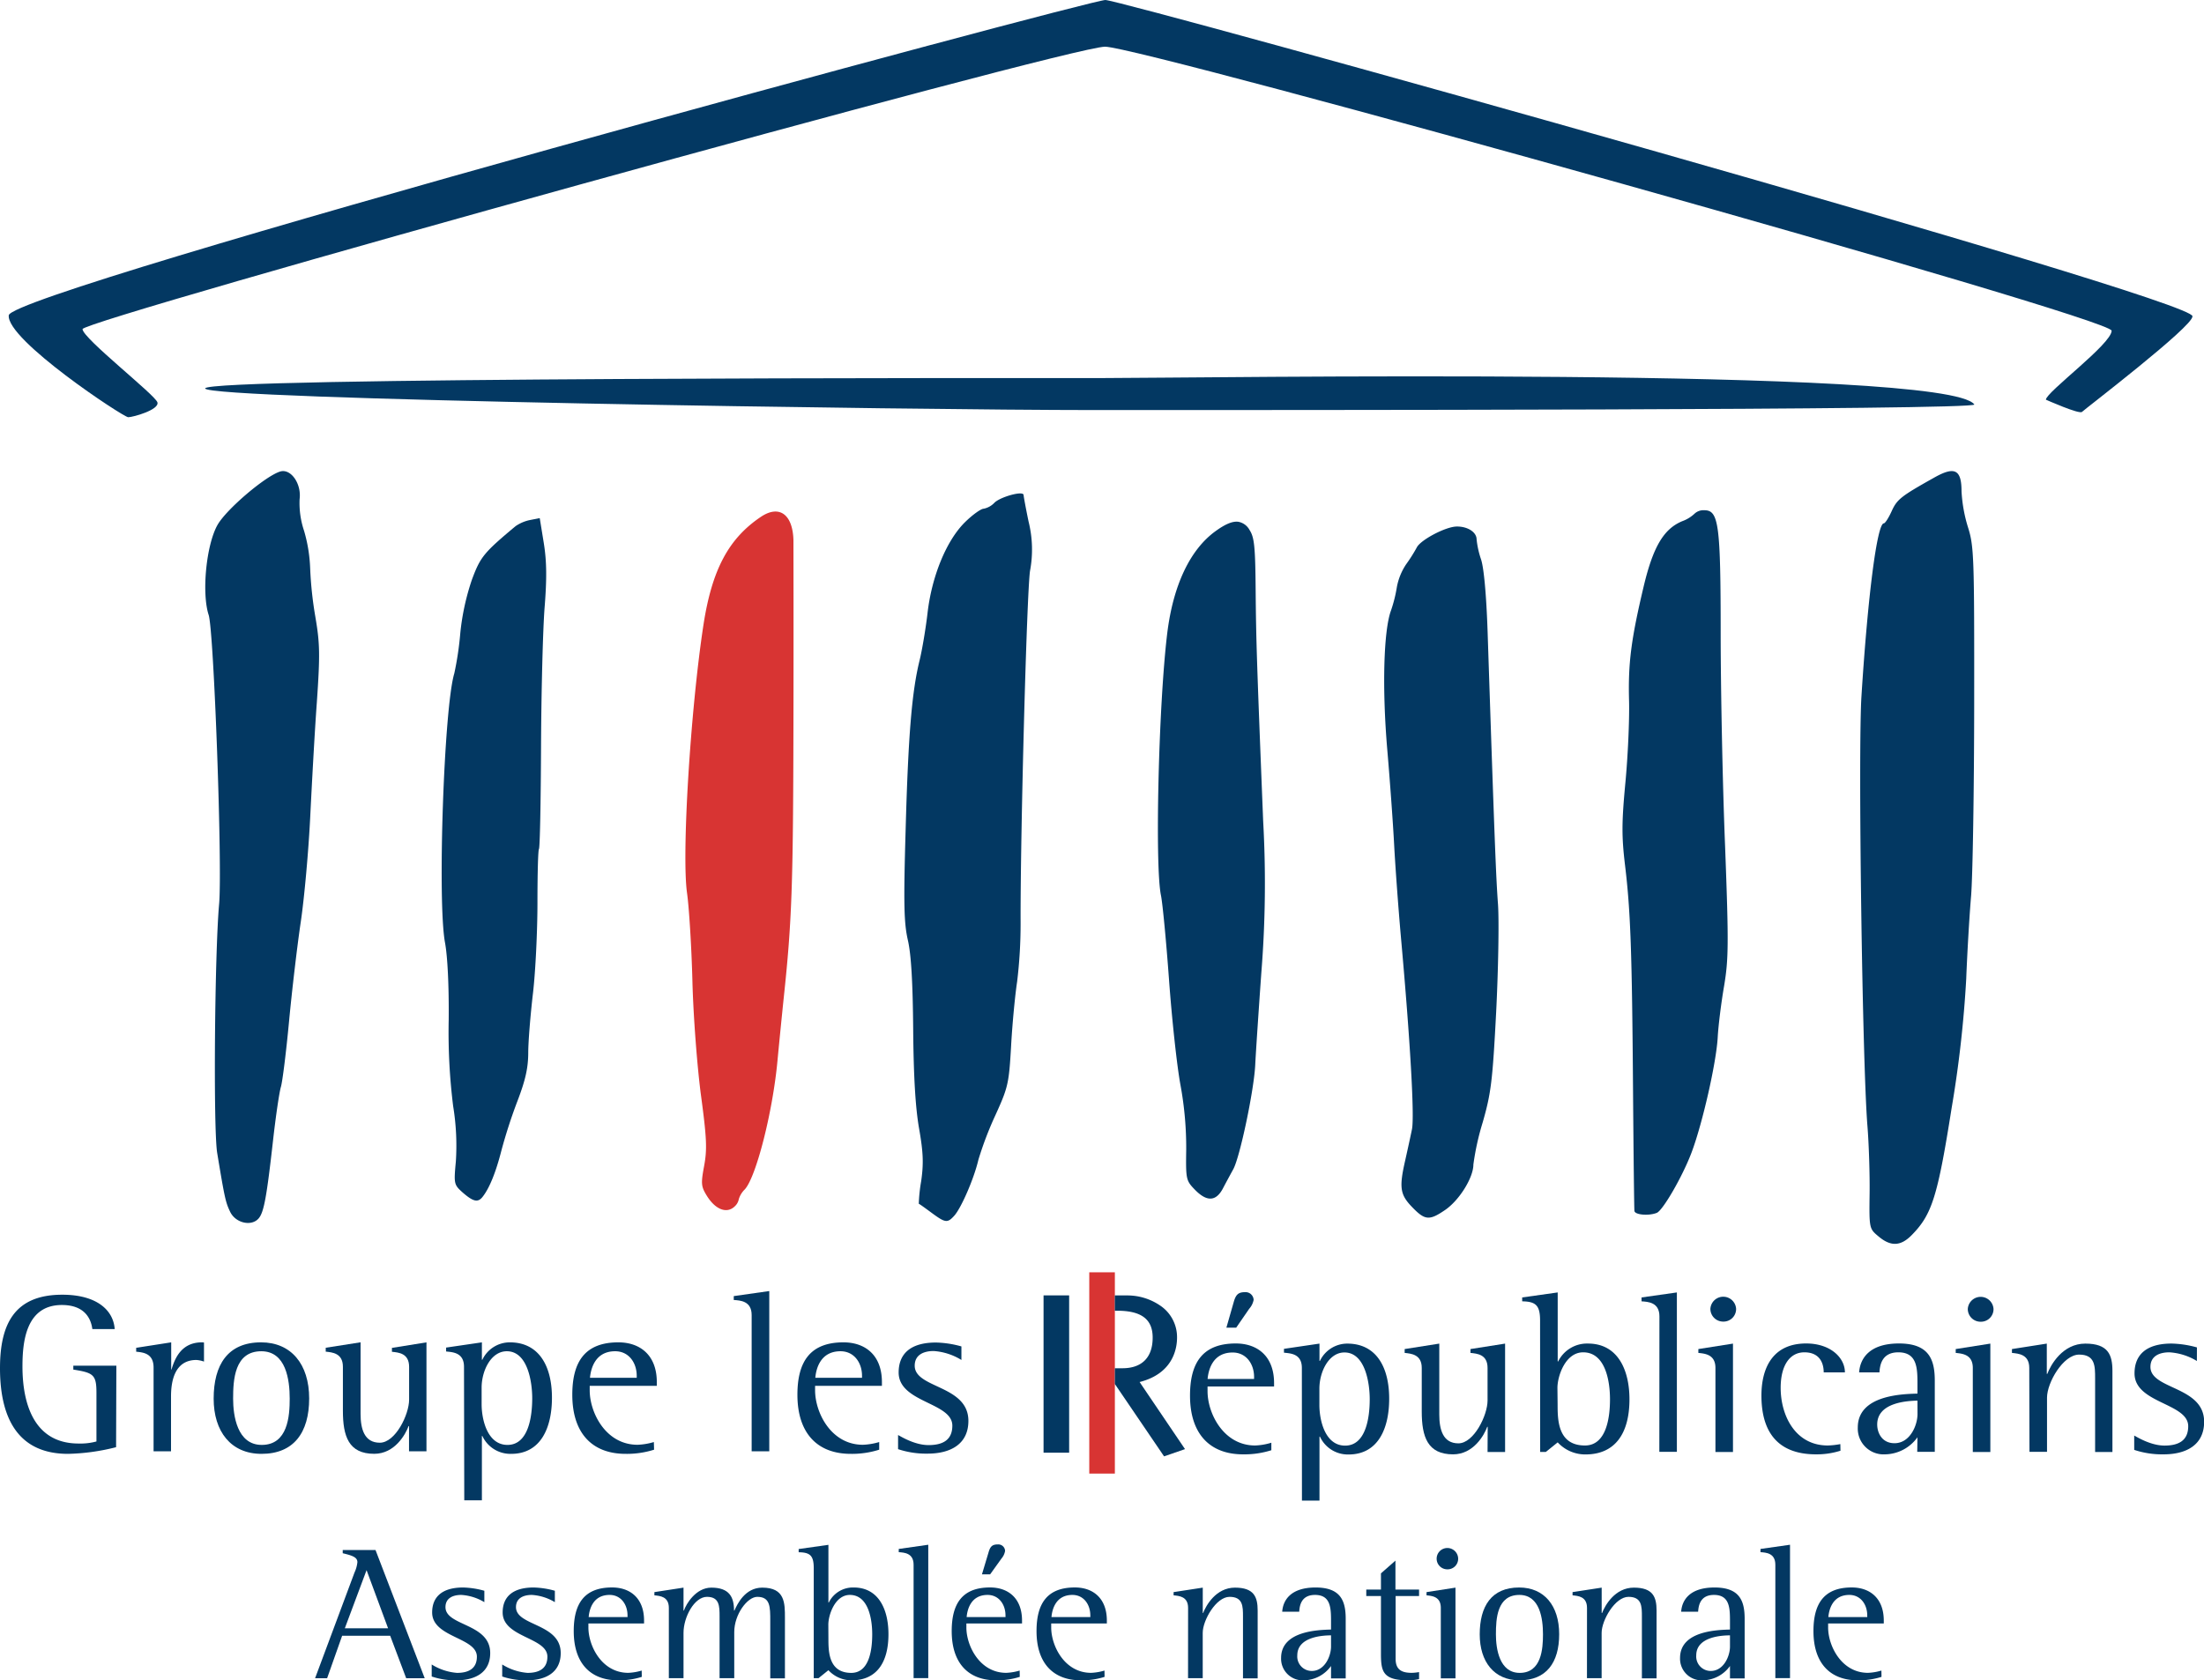 <svg id="Layer_1" data-name="Layer 1" xmlns="http://www.w3.org/2000/svg" viewBox="0 0 492.67 375.68"><defs><style>.cls-1{fill:#033862;}.cls-2{fill:#d83433;}</style></defs><title>lr</title><path class="cls-1" d="M29.62,385.72a47.39,47.39,0,0,1-10.75,1.49c-10.49,0-15.2-7.07-15.2-19.15,0-9.78,3.17-16.43,13.92-16.43,7.68,0,11.42,3.43,11.72,7.68h-5c-.26-2-1.44-5.38-6.81-5.38-8,0-8.81,8.14-8.81,13.72,0,8.6,2.72,17.25,12.54,17.25a13.69,13.69,0,0,0,4-.46v-10.9c0-4.05-.72-4.46-5.17-5.17v-.87h9.62Z" transform="translate(-3.67 -62.16)"/><path class="cls-1" d="M38,367.91c0-3.23-2.41-3.38-3.89-3.54v-.87l7.83-1.22v6.09H42c.67-2.15,2-6.09,6.81-6.09a1.44,1.44,0,0,1,.46.05v4.25a6.39,6.39,0,0,0-1.69-.36c-5,0-5.68,5-5.68,8.14v12.28H38Z" transform="translate(-3.67 -62.16)"/><path class="cls-1" d="M51.43,374.87c0-7.53,3.12-12.59,10.6-12.59,6.7,0,10.75,4.86,10.75,12.54s-3.48,12.39-10.65,12.39C55.27,387.21,51.43,382.19,51.43,374.87Zm10.75,10.34c5.84,0,6.25-6.45,6.25-10.34,0-4.2-.82-10.6-6.35-10.6-6,0-6.3,6.4-6.3,10.6C55.78,378.71,56.7,385.21,62.18,385.21Z" transform="translate(-3.67 -62.16)"/><path class="cls-1" d="M95.1,381H95c-.67,1.84-3.08,6.2-7.68,6.2-5.74,0-7-3.95-7-9.63v-9.83c0-3.07-2.4-3.22-3.84-3.38v-.87l7.79-1.22v16c0,3.32.81,6.45,4.3,6.45s6.55-6.3,6.55-9.63v-7.32c0-3.07-2.36-3.22-3.84-3.38v-.87L99,362.28v24.36H95.1Z" transform="translate(-3.67 -62.16)"/><path class="cls-1" d="M107.39,367.75c0-3.22-2.56-3.27-4-3.43v-.87l8-1.17v3.89h.1a6.8,6.8,0,0,1,6.14-3.89c6.5,0,9.42,5.27,9.42,12.38,0,6.66-2.46,12.55-9.11,12.55a6.91,6.91,0,0,1-6.45-4h-.1v14.39h-3.94Zm3.94,8.35c0,3.43,1.28,9.11,5.78,9.11,4.71,0,5.53-6.4,5.53-10.44,0-3.59-1-10.5-5.68-10.5-3.53,0-5.63,4.35-5.63,8.14Z" transform="translate(-3.67 -62.16)"/><path class="cls-1" d="M149.88,386.28a20.2,20.2,0,0,1-6.35.93c-7.53,0-11.93-4.66-11.93-13.21,0-7.37,2.82-11.72,10.29-11.72,4.81,0,8.6,2.81,8.6,8.9V372h-15V373c0,5,3.59,12.18,10.7,12.18a14.59,14.59,0,0,0,3.64-.61ZM146,369.75c0-2.87-1.74-5.48-4.82-5.48-4.65,0-5.47,4.2-5.63,5.94H146Z" transform="translate(-3.67 -62.16)"/><path class="cls-1" d="M171.69,356.18c0-3.17-2.56-3.27-4-3.37v-.87l7.94-1.13v35.83h-3.94Z" transform="translate(-3.67 -62.16)"/><path class="cls-1" d="M200.2,386.28a20.13,20.13,0,0,1-6.35.93c-7.52,0-11.93-4.66-11.93-13.21,0-7.37,2.82-11.72,10.29-11.72,4.82,0,8.6,2.81,8.6,8.9V372H185.87V373c0,5,3.58,12.18,10.69,12.18a14.59,14.59,0,0,0,3.64-.61Zm-3.84-16.53c0-2.87-1.74-5.48-4.81-5.48-4.66,0-5.48,4.2-5.63,5.94h10.44Z" transform="translate(-3.67 -62.16)"/><path class="cls-1" d="M218.58,366.22a13.57,13.57,0,0,0-6.2-2c-2.2,0-4.24.82-4.24,3.28,0,5.12,12,4.3,12,12.34,0,5.12-3.89,7.32-9.12,7.32a19.82,19.82,0,0,1-6.6-1V383c.51.25,3.63,2.25,6.81,2.25s5.32-1.13,5.32-4.35c0-5.22-12-5.12-12-11.88,0-3.94,2.36-6.7,8.35-6.7a22.76,22.76,0,0,1,5.68.87Z" transform="translate(-3.67 -62.16)"/><path class="cls-1" d="M287.86,386.4a20.05,20.05,0,0,1-6.32.92c-7.48,0-11.86-4.63-11.86-13.13,0-7.34,2.8-11.66,10.23-11.66,4.79,0,8.56,2.8,8.56,8.86v.76H273.6v1.07c0,4.94,3.57,12.12,10.64,12.12a14,14,0,0,0,3.62-.62ZM284,370c0-2.85-1.73-5.45-4.79-5.45-4.63,0-5.44,4.18-5.6,5.91H284Zm-4.53-16.8c.46-1.58,1-2.14,2.49-2.14a1.8,1.8,0,0,1,1.94,1.73,4.21,4.21,0,0,1-1,2L280,359h-2.19Z" transform="translate(-3.67 -62.16)"/><path class="cls-1" d="M294.68,368c0-3.2-2.55-3.25-4-3.41v-.86l7.94-1.17v3.87h.1a6.78,6.78,0,0,1,6.11-3.87c6.47,0,9.37,5.24,9.37,12.32,0,6.62-2.45,12.47-9.07,12.47a6.86,6.86,0,0,1-6.41-4h-.1v14.31h-3.92Zm3.92,8.3c0,3.41,1.27,9.07,5.75,9.07,4.69,0,5.5-6.37,5.5-10.39,0-3.56-1-10.44-5.65-10.44-3.51,0-5.6,4.33-5.6,8.1Z" transform="translate(-3.67 -62.16)"/><path class="cls-1" d="M336.22,381.16h-.1c-.66,1.83-3.06,6.16-7.64,6.16-5.7,0-7-3.92-7-9.57V368c0-3.05-2.4-3.2-3.82-3.36v-.86l7.74-1.22v15.88c0,3.31.81,6.42,4.27,6.42s6.52-6.27,6.52-9.58V368c0-3.05-2.34-3.2-3.82-3.36v-.86l7.74-1.22v24.23h-3.92Z" transform="translate(-3.67 -62.16)"/><path class="cls-1" d="M347.93,357.38c0-3.41-1-4.22-4-4.27v-.87l7.94-1.12v15.43h.1a7.2,7.2,0,0,1,6.67-4c6.67,0,9.27,5.9,9.27,12.47,0,7.43-3.06,12.32-9.83,12.32a8.35,8.35,0,0,1-6.21-2.7l-2.65,2.14h-1.27Zm3.92,18.89c0,3.47.1,9.07,6.11,9.07,5,0,5.6-6.78,5.6-10.34,0-4-1-10.49-6-10.49-4,0-5.75,5.35-5.75,7.95Z" transform="translate(-3.67 -62.16)"/><path class="cls-1" d="M374.61,356.47c0-3.16-2.55-3.26-4-3.36v-.87l7.9-1.12v35.64h-3.92Z" transform="translate(-3.67 -62.16)"/><path class="cls-1" d="M387.13,368c0-3.05-2.39-3.2-3.82-3.36v-.86l7.74-1.22v24.23h-3.92ZM386,354.79a2.88,2.88,0,0,1,5.75,0,2.81,2.81,0,0,1-2.85,2.85A2.85,2.85,0,0,1,386,354.79Z" transform="translate(-3.67 -62.16)"/><path class="cls-1" d="M415.08,386.51a17.67,17.67,0,0,1-5.45.81c-8.91,0-12.22-5.39-12.22-13.13,0-6.42,2.7-11.66,10-11.66,5.45,0,8.66,3.2,8.66,6.46h-4.74c0-2.08-.91-4.48-4.32-4.48-3.21,0-5.3,2.85-5.3,7.95,0,6.1,3.21,12.88,10.54,12.88a17.77,17.77,0,0,0,2.8-.31Z" transform="translate(-3.67 -62.16)"/><path class="cls-1" d="M432.29,383.5a9.07,9.07,0,0,1-7.23,3.82,5.77,5.77,0,0,1-6.11-6c0-7.28,10-7.48,13.34-7.58v-2c0-3.56,0-7.23-4.28-7.23-3.87,0-4.12,3.16-4.22,4.48h-4.54c.21-3,2.19-6.46,8.91-6.46s8,3.61,8,8.3v15.93h-3.92Zm0-8.19c-2.14.05-9,.35-9,5.34,0,1.78,1,4.18,3.87,4.18,3.46,0,5.14-4,5.14-6.52Z" transform="translate(-3.67 -62.16)"/><path class="cls-1" d="M444.66,368c0-3.05-2.39-3.2-3.82-3.36v-.86l7.74-1.22v24.23h-3.92Zm-1.12-13.18a2.88,2.88,0,0,1,5.75,0,2.81,2.81,0,0,1-2.85,2.85A2.85,2.85,0,0,1,443.54,354.79Z" transform="translate(-3.67 -62.16)"/><path class="cls-1" d="M457.28,368c0-3.05-2.39-3.2-3.87-3.36v-.86l7.79-1.22v6.77h.11c.76-2,3.41-6.77,8.5-6.77s6.06,2.49,6.06,6.11v18.12H472V370.32c0-2.75,0-5.3-3.57-5.3s-7.18,6.26-7.18,9.62v12.12h-3.92Z" transform="translate(-3.67 -62.16)"/><path class="cls-1" d="M494.75,366.45a13.39,13.39,0,0,0-6.16-1.94c-2.19,0-4.22.82-4.22,3.26,0,5.09,12,4.28,12,12.27,0,5.09-3.87,7.28-9.06,7.28a19.67,19.67,0,0,1-6.57-1v-3.2c.51.25,3.62,2.24,6.77,2.24s5.3-1.12,5.3-4.33c0-5.2-12-5.09-12-11.81,0-3.92,2.35-6.67,8.3-6.67a23.06,23.06,0,0,1,5.65.86Z" transform="translate(-3.67 -62.16)"/><path class="cls-1" d="M82.92,413.73a7.2,7.2,0,0,0,.64-2.3c0-1.11-1.15-1.49-3.28-2v-.72h7.33l11,28.67H94.47l-3.58-9.5H80.15l-3.36,9.5H74.1Zm-2.17,12.48h9.67l-4.81-13Z" transform="translate(-3.67 -62.16)"/><path class="cls-1" d="M111.94,420.37a11.3,11.3,0,0,0-5.16-1.62c-1.83,0-3.53.69-3.53,2.73,0,4.26,10,3.58,10,10.27,0,4.26-3.24,6.09-7.58,6.09a16.62,16.62,0,0,1-5.5-.85V434.3a12.44,12.44,0,0,0,5.67,1.88c2.55,0,4.43-.94,4.43-3.62,0-4.35-10-4.26-10-9.89,0-3.28,2-5.58,6.94-5.58a19.18,19.18,0,0,1,4.73.73Z" transform="translate(-3.67 -62.16)"/><path class="cls-1" d="M127.7,420.37a11.3,11.3,0,0,0-5.15-1.62c-1.83,0-3.54.69-3.54,2.73,0,4.26,10,3.58,10,10.27,0,4.26-3.23,6.09-7.58,6.09a16.62,16.62,0,0,1-5.5-.85V434.3a12.49,12.49,0,0,0,5.67,1.88c2.56,0,4.43-.94,4.43-3.62,0-4.35-10-4.26-10-9.89,0-3.28,2-5.58,6.94-5.58a19.09,19.09,0,0,1,4.73.73Z" transform="translate(-3.67 -62.16)"/><path class="cls-1" d="M147.13,437.07a16.65,16.65,0,0,1-5.28.77c-6.26,0-9.93-3.88-9.93-11,0-6.14,2.35-9.76,8.57-9.76,4,0,7.15,2.35,7.15,7.42v.63H135.2v.9c0,4.13,3,10.14,8.91,10.14a12.08,12.08,0,0,0,3-.51Zm-3.19-13.76c0-2.38-1.45-4.56-4-4.56-3.88,0-4.56,3.5-4.68,4.95h8.69Z" transform="translate(-3.67 -62.16)"/><path class="cls-1" d="M153.18,421.65c0-2.56-2-2.68-3.23-2.81v-.72l6.51-1v5.12h.09c.51-1.5,2.68-5.12,6.13-5.12,4,0,5.07,2.09,5.07,5.12h.09c.64-1.45,2.38-5.12,6.22-5.12,5.07,0,5.07,3.41,5.07,6.78v13.5h-3.28V424.55c0-3.15,0-5.37-2.9-5.37-2.22,0-5.15,3.92-5.15,7.88v10.31h-3.28V423.61c0-2.3,0-4.43-2.82-4.43s-5.24,4.52-5.24,8.05v10.14h-3.28Z" transform="translate(-3.67 -62.16)"/><path class="cls-1" d="M185.57,412.79c0-2.85-.81-3.54-3.37-3.58v-.72l6.65-.94v12.91h.08a6,6,0,0,1,5.58-3.37c5.58,0,7.76,4.94,7.76,10.44,0,6.22-2.56,10.31-8.23,10.31a7,7,0,0,1-5.19-2.26l-2.22,1.79h-1.06Zm3.28,15.8c0,2.9.08,7.59,5.11,7.59,4.22,0,4.68-5.67,4.68-8.65,0-3.37-.85-8.78-5-8.78-3.32,0-4.81,4.48-4.81,6.65Z" transform="translate(-3.67 -62.16)"/><path class="cls-1" d="M207.89,412c0-2.64-2.13-2.72-3.32-2.81v-.72l6.6-.94v29.82h-3.28Z" transform="translate(-3.67 -62.16)"/><path class="cls-1" d="M231.62,437.07a16.65,16.65,0,0,1-5.28.77c-6.26,0-9.93-3.88-9.93-11,0-6.14,2.35-9.76,8.57-9.76,4,0,7.15,2.35,7.15,7.42v.63H219.69v.9c0,4.13,3,10.14,8.91,10.14a12.08,12.08,0,0,0,3-.51Zm-3.19-13.76c0-2.38-1.45-4.56-4-4.56-3.87,0-4.56,3.5-4.68,4.95h8.69Zm-3.79-14.06c.38-1.32.81-1.79,2.08-1.79a1.51,1.51,0,0,1,1.62,1.45,3.52,3.52,0,0,1-.81,1.71L225,414.15h-1.83Z" transform="translate(-3.67 -62.16)"/><path class="cls-1" d="M250.58,437.07a16.65,16.65,0,0,1-5.28.77c-6.26,0-9.93-3.88-9.93-11,0-6.14,2.35-9.76,8.57-9.76,4,0,7.15,2.35,7.15,7.42v.63H238.65v.9c0,4.13,3,10.14,8.91,10.14a12,12,0,0,0,3-.51Zm-3.19-13.76c0-2.38-1.45-4.56-4-4.56-3.87,0-4.56,3.5-4.68,4.95h8.69Z" transform="translate(-3.67 -62.16)"/><path class="cls-1" d="M269.25,421.65c0-2.56-2-2.68-3.24-2.81v-.72l6.52-1v5.67h.08c.64-1.66,2.86-5.67,7.12-5.67s5.07,2.09,5.07,5.12v15.16h-3.28V423.61c0-2.3,0-4.43-3-4.43s-6,5.24-6,8.05v10.14h-3.28Z" transform="translate(-3.67 -62.16)"/><path class="cls-1" d="M301.2,434.64a7.61,7.61,0,0,1-6.05,3.2,4.83,4.83,0,0,1-5.11-5c0-6.09,8.39-6.26,11.16-6.35V424.8c0-3,0-6.05-3.58-6.05-3.24,0-3.45,2.65-3.53,3.75h-3.8c.17-2.51,1.84-5.41,7.46-5.41s6.73,3,6.73,7v13.33H301.2Zm0-6.85c-1.79,0-7.54.29-7.54,4.47a3.24,3.24,0,0,0,3.24,3.49c2.89,0,4.3-3.32,4.3-5.45Z" transform="translate(-3.67 -62.16)"/><path class="cls-1" d="M320.88,437.58a11.64,11.64,0,0,1-2.42.26c-5.71,0-6.1-2-6.1-6V419h-3.28v-1.45h3.28v-3.62l3.24-2.85v6.47h5.28V419h-5.24v14.06c0,2.55,1.54,3.11,3.63,3.11a10.44,10.44,0,0,0,1.61-.17Z" transform="translate(-3.67 -62.16)"/><path class="cls-1" d="M325.74,421.65c0-2.56-2-2.68-3.19-2.81v-.72l6.47-1v20.28h-3.28Zm-.93-11a2.39,2.39,0,0,1,2.42-2.39,2.42,2.42,0,0,1,2.39,2.39,2.36,2.36,0,0,1-2.39,2.38A2.38,2.38,0,0,1,324.81,410.62Z" transform="translate(-3.67 -62.16)"/><path class="cls-1" d="M334.44,427.57c0-6.26,2.59-10.48,8.81-10.48,5.59,0,8.95,4.05,8.95,10.44s-2.9,10.31-8.86,10.31C337.63,437.84,334.44,433.66,334.44,427.57Zm8.94,8.61c4.86,0,5.2-5.37,5.2-8.61,0-3.49-.68-8.82-5.28-8.82-5,0-5.24,5.33-5.24,8.82C338.06,430.77,338.82,436.18,343.38,436.18Z" transform="translate(-3.67 -62.16)"/><path class="cls-1" d="M358.42,421.65c0-2.56-2-2.68-3.23-2.81v-.72l6.51-1v5.67h.09c.64-1.66,2.85-5.67,7.11-5.67s5.07,2.09,5.07,5.12v15.16h-3.28V423.61c0-2.3,0-4.43-3-4.43s-6,5.24-6,8.05v10.14h-3.28Z" transform="translate(-3.67 -62.16)"/><path class="cls-1" d="M390.38,434.64a7.61,7.61,0,0,1-6.05,3.2,4.83,4.83,0,0,1-5.11-5c0-6.09,8.39-6.26,11.16-6.35V424.8c0-3,0-6.05-3.58-6.05-3.24,0-3.45,2.65-3.54,3.75h-3.79c.17-2.51,1.83-5.41,7.46-5.41s6.73,3,6.73,7v13.33h-3.28Zm0-6.85c-1.79,0-7.54.29-7.54,4.47a3.24,3.24,0,0,0,3.24,3.49c2.89,0,4.3-3.32,4.3-5.45Z" transform="translate(-3.67 -62.16)"/><path class="cls-1" d="M400.52,412c0-2.64-2.13-2.72-3.32-2.81v-.72l6.6-.94v29.82h-3.28Z" transform="translate(-3.67 -62.16)"/><path class="cls-1" d="M424.25,437.07a16.65,16.65,0,0,1-5.28.77c-6.26,0-9.93-3.88-9.93-11,0-6.14,2.35-9.76,8.56-9.76,4,0,7.16,2.35,7.16,7.42v.63H412.32v.9c0,4.13,3,10.14,8.91,10.14a12.08,12.08,0,0,0,3-.51Zm-3.19-13.76c0-2.38-1.45-4.56-4-4.56-3.88,0-4.56,3.5-4.69,4.95h8.7Z" transform="translate(-3.67 -62.16)"/><g id="Logo"><path class="cls-2" d="M247.16,346.62h5.72v45h-5.72Z" transform="translate(-3.67 -62.16)"/><path class="cls-1" d="M254.58,368.07h-1.7v3.52l11,16.18,4.68-1.62-10.15-15c7.55-1.92,8.37-7.58,8.37-9.94a8.5,8.5,0,0,0-3.72-7.12,13,13,0,0,0-7.39-2.3h-2.8v3.42h.52c5.42,0,7.94,1.9,7.94,6C261.34,365.63,258.94,368.07,254.58,368.07Z" transform="translate(-3.67 -62.16)"/><rect class="cls-1" x="233.27" y="289.62" width="5.72" height="35.17"/></g><path class="cls-1" d="M461,151.52s7.48,3.33,8.07,2.73,24.81-19.1,24.69-21.36c1.14-3.8-239.33-70.73-243-70.73S6.22,127.19,5.63,132.65s25.63,22.79,26.7,22.79,7-1.66,6.53-3.32-16.74-14.36-16.74-16.38S242.52,72.6,250.69,72.6s225,60.53,225,63.5S461,149.86,461,151.52Z" transform="translate(-3.67 -62.16)"/><path class="cls-1" d="M445,152.59c.93,1.3-157.8,1.25-197,1.25S49.53,151.52,49.53,149s179-2.31,200.15-2.31S438.83,144.05,445,152.59Z" transform="translate(-3.67 -62.16)"/><path class="cls-1" d="M336.2,203.34c-.28-8.12-.82-14.17-1.46-16.1a20.44,20.44,0,0,1-1-4.5c0-1.6-2-2.9-4.47-2.86s-8.06,3-8.9,4.68a35.29,35.29,0,0,1-2.4,3.79,13.68,13.68,0,0,0-2.05,5.05,30.9,30.9,0,0,1-1.31,5.24c-1.67,4.51-2,17.5-.84,31.08.6,7,1.29,16.56,1.54,21.33s.93,14,1.51,20.6c2.09,23.25,3.06,40.12,2.47,43-.32,1.58-1,4.67-1.49,6.86-1.41,6.15-1.18,7.73,1.52,10.52,2.88,3,3.85,3.06,7.36.67h0c3.18-2.16,6.34-7.23,6.34-10.17a58.93,58.93,0,0,1,2.09-9.45c1.87-6.51,2.2-9.28,3-24.57.48-9.48.67-20.33.42-24.1C338.07,258.26,337.72,249.09,336.2,203.34Z" transform="translate(-3.67 -62.16)"/><path class="cls-1" d="M388.3,204.07c0-24.67-.43-27.83-3.64-27.83a2.92,2.92,0,0,0-2.16.73,8,8,0,0,1-2.8,1.72c-4.13,1.72-6.5,5.72-8.6,14.53-2.82,11.87-3.51,17.21-3.28,25.63.11,4.19-.26,12.43-.82,18.31-.84,8.89-.85,12-.08,18.43,1.24,10.28,1.56,19.35,1.79,50.39.11,14.31.25,26.43.31,26.92.11.88,3.2,1.15,5,.43,1.37-.55,5.79-8.22,7.77-13.49,2.46-6.54,5.54-20.12,5.85-25.79.14-2.58.78-7.72,1.42-11.42,1-6,1.06-9.26.22-31.44C388.73,237.6,388.31,216.39,388.3,204.07Z" transform="translate(-3.67 -62.16)"/><path class="cls-1" d="M443.57,180a32.94,32.94,0,0,1-1.43-8c0-4.9-1.55-5.66-6.21-3-7.32,4.1-8.22,4.81-9.41,7.45-.68,1.5-1.46,2.72-1.75,2.72-1.49,0-3.57,16-5,38.64-.78,12.16.19,82.13,1.34,96.16.32,4,.54,10.75.48,15.05-.1,7.79-.09,7.84,2,9.58,2.75,2.32,5,2.21,7.49-.38h0c4.46-4.56,5.72-8.58,8.83-28.23A257.25,257.25,0,0,0,443.19,281c.22-5.76.71-14.06,1.08-18.43s.68-23.72.7-43C445,186.59,444.93,184.28,443.57,180Z" transform="translate(-3.67 -62.16)"/><path class="cls-1" d="M124.32,178l-2.14.42a8.81,8.81,0,0,0-3.28,1.39c-7.09,5.93-7.84,6.85-9.73,11.92a53.83,53.83,0,0,0-2.61,12,70.7,70.7,0,0,1-1.34,9c-2.3,7.48-3.8,51-2.07,60.21.57,3.09.89,9.69.82,17.2a133.11,133.11,0,0,0,1,19.36,54.58,54.58,0,0,1,.6,12.32c-.47,5.05-.43,5.21,1.57,7,2.31,2,3.35,2.26,4.39.95h0c1.55-1.94,3-5.58,4.2-10.29a114.89,114.89,0,0,1,3.62-11.18c1.78-4.66,2.39-7.39,2.4-10.75,0-2.48.49-8.49,1.06-13.34s1-14,1-20.25.13-11.67.34-12,.41-10.57.46-22.76.41-26.2.79-31.13c.53-6.63.48-10.39-.17-14.47Z" transform="translate(-3.67 -62.16)"/><path class="cls-1" d="M73,189.19a34,34,0,0,0-1.36-8.35,19.45,19.45,0,0,1-1-7.06c.46-3.46-1.95-6.91-4.33-6.2-3.29,1-12,8.41-14,11.91-2.54,4.45-3.59,15.25-2,20.15,1.17,3.51,3.09,56.35,2.34,64.65-1,11.2-1.31,50.32-.43,55.65,1.68,10.14,1.87,11,2.9,13.16,1.22,2.54,4.82,3.34,6.4,1.43h0c1.15-1.38,1.77-4.79,3.2-17.53.6-5.31,1.38-10.63,1.74-11.83s1.18-7.82,1.83-14.72,1.83-16.9,2.62-22.22,1.73-15.8,2.1-23.29,1-19.11,1.49-25.81c.73-10.62.69-13.07-.34-19.08A84.7,84.7,0,0,1,73,189.19Z" transform="translate(-3.67 -62.16)"/><path class="cls-2" d="M173.82,177.67c-7.28,4.86-11,11.86-12.9,24.18-2.92,19.1-4.9,51.41-3.67,60,.43,3,1,11.9,1.2,19.72s1.08,19.24,1.92,25.53c1.28,9.52,1.39,12,.7,15.72-.74,4-.68,4.61.61,6.7,1.94,3.13,4.51,4.08,6.28,2.31a2.89,2.89,0,0,0,.86-1.57,5.15,5.15,0,0,1,1.34-2.18c2.55-2.81,6.24-17.33,7.3-28.72.37-3.94,1-10.23,1.39-14,1.83-17.2,2.11-25,2.18-60.92.05-21.09,0-39.8,0-41.57C180.85,177.14,177.87,175,173.82,177.67Z" transform="translate(-3.67 -62.16)"/><path class="cls-1" d="M209.23,209.8c.58-2.36,1.37-7.09,1.77-10.51.94-8.28,4.22-16.28,8.39-20.39,1.7-1.67,3.57-3,4.16-3a4.55,4.55,0,0,0,2.41-1.34c1-1,4.18-2.05,5.69-2.08.51,0,.83.11.83.36s.5,3,1.11,5.92a25.88,25.88,0,0,1,.32,11.07c-.73,5.17-2.17,59.19-2.1,78.61a107.76,107.76,0,0,1-.78,13.22c-.45,2.94-1.07,9.37-1.34,14.29-.48,8.44-.67,9.3-3.49,15.49a77.67,77.67,0,0,0-3.82,10c-1,4.3-3.87,10.84-5.4,12.53s-2,1.61-5.09-.67c-1.45-1.07-2.73-2-2.84-2a36.26,36.26,0,0,1,.54-5.09c.56-3.95.46-6.42-.47-11.72-.81-4.63-1.23-11.5-1.32-22.09s-.45-16.79-1.18-20c-.88-3.86-1-8-.51-24.66C206.69,226.53,207.5,216.82,209.23,209.8Z" transform="translate(-3.67 -62.16)"/><path class="cls-1" d="M275.42,180.89c2.11-1.53,3.72-2.22,5-2.08a3.57,3.57,0,0,1,2.57,1.85c1.07,1.63,1.28,3.74,1.36,13.4.1,11.27.24,15.6,1.68,51.67a250.66,250.66,0,0,1-.41,33.94c-.62,8.74-1.24,18-1.36,20.52-.26,5.65-3.41,20.64-4.91,23.38-.6,1.1-1.64,3-2.32,4.31-1.57,2.95-3.62,3-6.3.23-1.94-2-2-2.34-1.9-8.89a77.4,77.4,0,0,0-1.29-14.51c-.79-4.25-1.92-14.8-2.55-23.45s-1.44-17.17-1.81-18.94c-1.38-6.74-.52-42.77,1.41-58.59C265.91,193,269.7,185,275.42,180.89Z" transform="translate(-3.67 -62.16)"/></svg>